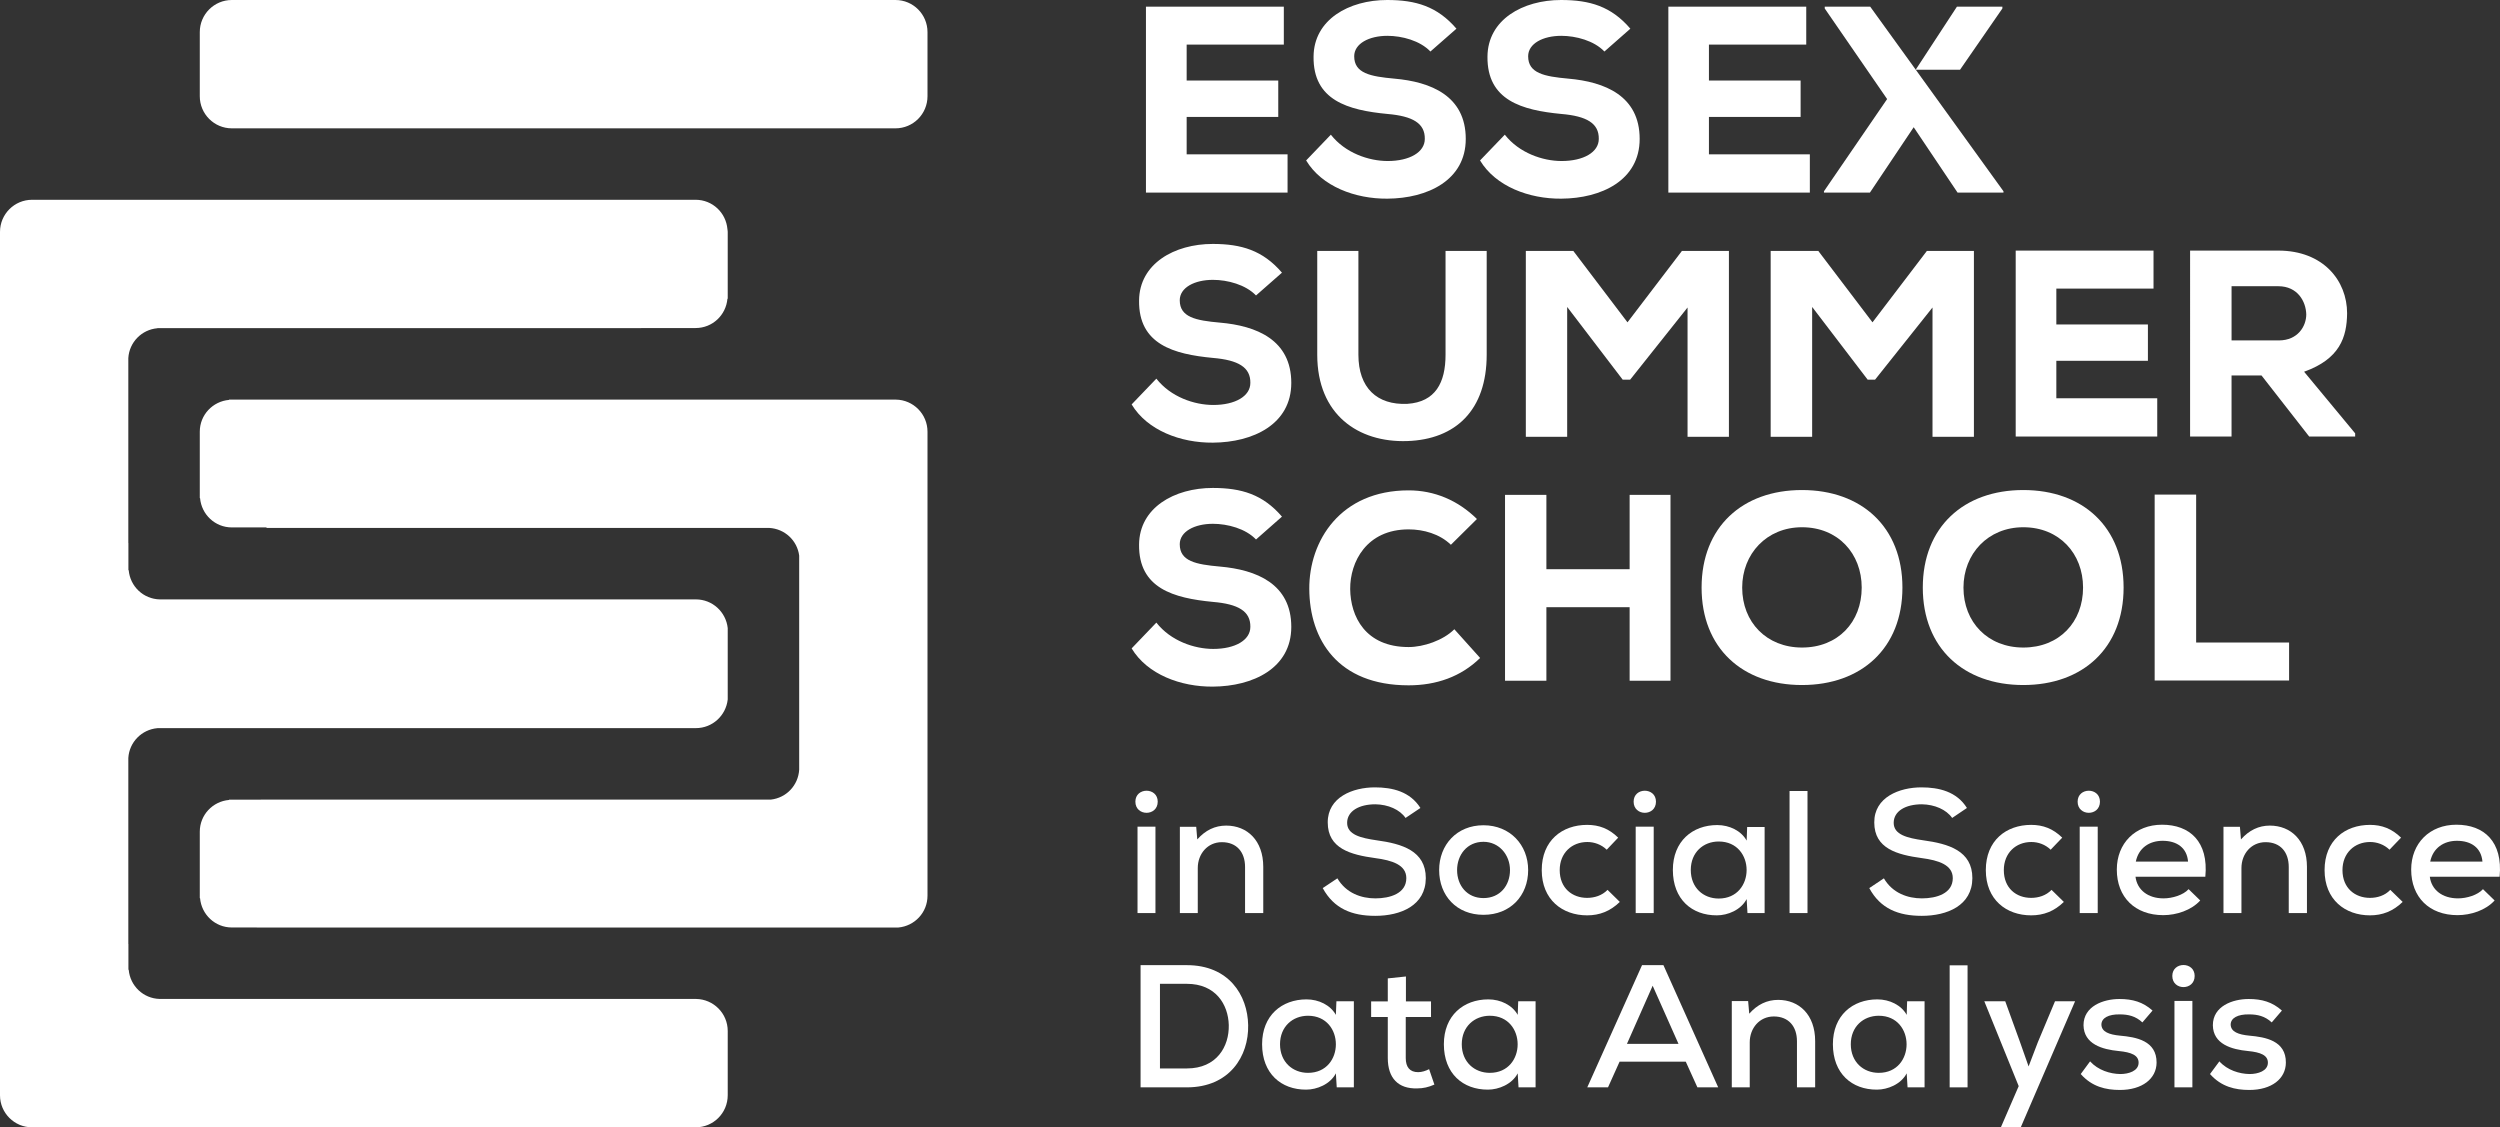 <?xml version="1.0" encoding="utf-8"?>
<!-- Generator: Adobe Illustrator 23.0.1, SVG Export Plug-In . SVG Version: 6.00 Build 0)  -->
<svg version="1.1" id="Layer_5" xmlns="http://www.w3.org/2000/svg" xmlns:xlink="http://www.w3.org/1999/xlink" x="0px" y="0px"
	 viewBox="0 0 308.457 139.093" style="enable-background:new 0 0 308.457 139.093;" xml:space="preserve">
<rect x="0" y="0" width="308.457" height="139.093" fill="#333333" stroke="none"/>
<style type="text/css">
	.st0{display:none;}
	.st1{display:inline;fill:#FFFFFF;}
	.st2{display:inline;fill:#DC5726;}
	.st3{display:inline;fill:#4A6E9C;}
	.st4{fill:#FFFFFF;}
</style>
<g class="st0">
	<rect x="-381" y="-330.978" class="st1" width="841.89" height="297.64"/>
	<rect x="-381" y="-33.338" class="st2" width="420.945" height="297.64"/>
	<rect x="39.945" y="-33.338" class="st3" width="420.945" height="297.64"/>
</g>
<g>
	<g>
		<g>
			<g>
				<path class="st4" d="M158.864,23.761h-17.473c0-7.642,0-15.306,0-22.942h17.011v4.685h-11.989v4.429h11.302v4.491h-11.302v4.62
					h12.45V23.761z"/>
			</g>
		</g>
		<g>
			<g>
				<path class="st4" d="M176.488,6.356c-1.277-1.342-3.503-1.936-5.309-1.936c-2.259,0-4.094,0.957-4.094,2.524
					c0,2.099,1.995,2.49,4.941,2.757c4.53,0.394,8.823,2.133,8.823,7.439c0,5.109-4.721,7.341-9.67,7.372
					c-3.97,0.034-8.092-1.505-10.025-4.716l3.05-3.179c1.767,2.259,4.684,3.25,7.009,3.25c2.715,0,4.583-1.092,4.583-2.726
					c0.031-1.936-1.505-2.817-4.617-3.081c-4.848-0.461-9.181-1.674-9.108-7.079C162.103,2.425,166.427,0,171.148,0
					c3.539,0,6.184,0.785,8.553,3.54L176.488,6.356z"/>
			</g>
		</g>
		<g>
			<g>
				<path class="st4" d="M197.956,6.356c-1.277-1.342-3.517-1.936-5.321-1.936c-2.265,0-4.088,0.957-4.088,2.524
					c0,2.099,1.995,2.49,4.941,2.757c4.536,0.394,8.818,2.133,8.818,7.439c0,5.109-4.713,7.341-9.67,7.372
					c-3.959,0.034-8.095-1.505-10.025-4.716l3.056-3.179c1.764,2.259,4.69,3.25,7,3.25c2.724,0,4.595-1.092,4.595-2.726
					c0.031-1.936-1.503-2.817-4.626-3.081c-4.848-0.461-9.169-1.674-9.108-7.079C183.562,2.425,187.881,0,192.608,0
					c3.545,0,6.196,0.785,8.55,3.54L197.956,6.356z"/>
			</g>
		</g>
		<g>
			<g>
				<path class="st4" d="M223.304,23.761h-17.458c0-7.642,0-15.306,0-22.942h17.014v4.685h-12.006v4.429h11.311v4.491h-11.311v4.62
					h12.45V23.761z"/>
			</g>
		</g>
		<g>
			<g>
				<path class="st4" d="M154.97,36.456c-1.283-1.337-3.512-1.927-5.318-1.927c-2.257,0-4.091,0.948-4.091,2.521
					c0,2.099,1.997,2.493,4.941,2.755c4.53,0.388,8.821,2.127,8.821,7.439c0,5.112-4.721,7.341-9.67,7.372
					c-3.97,0.034-8.095-1.508-10.028-4.718l3.05-3.179c1.77,2.262,4.688,3.247,7.02,3.247c2.707,0,4.578-1.083,4.578-2.721
					c0.031-1.933-1.503-2.822-4.62-3.084c-4.845-0.459-9.178-1.668-9.11-7.079c0.037-4.555,4.358-6.984,9.088-6.984
					c3.534,0,6.184,0.796,8.542,3.545L154.97,36.456z"/>
			</g>
		</g>
		<g>
			<g>
				<path class="st4" d="M183.432,30.958v12.807c0,6.817-3.798,10.458-9.822,10.655c-6.007,0.194-11.085-3.244-11.085-10.655V30.958
					h5.079v12.807c0,4.099,2.301,6.229,6.035,6.063c3.475-0.231,4.716-2.617,4.716-6.063V30.958H183.432z"/>
			</g>
		</g>
		<g>
			<g>
				<path class="st4" d="M208.215,37.939l-7.085,8.908h-0.917l-6.851-8.975v16.026h-5.101V30.958c1.927,0,3.928,0,5.858,0
					l6.685,8.812l6.719-8.812h5.796v22.939h-5.104V37.939z"/>
			</g>
		</g>
		<g>
			<g>
				<path class="st4" d="M238.438,37.939l-7.09,8.908h-0.909l-6.851-8.975v16.026h-5.118V30.958c1.939,0,3.939,0,5.875,0
					l6.688,8.812l6.713-8.812h5.801v22.939h-5.109V37.939z"/>
			</g>
		</g>
		<g>
			<g>
				<path class="st4" d="M266.166,53.861h-17.464c0-7.636,0-15.303,0-22.942h17.005v4.69h-11.991v4.423h11.299v4.488h-11.299v4.62
					h12.45V53.861z"/>
			</g>
		</g>
		<g>
			<g>
				<path class="st4" d="M290.585,53.861h-5.672l-5.881-7.535h-3.697v7.535h-5.115V30.919c3.742,0,7.175,0,10.883,0
					c5.543,0,8.489,3.708,8.489,7.735c-0.031,2.982-0.914,5.635-5.306,7.211l6.3,7.602V53.861z M275.336,35.314v6.688h5.83
					c2.361,0,3.388-1.77,3.388-3.213c-0.039-1.578-1.055-3.475-3.45-3.475H275.336z"/>
			</g>
		</g>
		<g>
			<g>
				<path class="st4" d="M154.97,66.564c-1.283-1.348-3.512-1.936-5.318-1.936c-2.257,0-4.091,0.951-4.091,2.521
					c0,2.099,1.997,2.493,4.941,2.754c4.53,0.394,8.821,2.133,8.821,7.445c0,5.107-4.721,7.335-9.67,7.369
					c-3.97,0.034-8.095-1.505-10.028-4.716l3.05-3.182c1.77,2.262,4.688,3.247,7.02,3.247c2.707,0,4.578-1.086,4.578-2.718
					c0.031-1.938-1.503-2.822-4.62-3.084c-4.845-0.464-9.178-1.671-9.11-7.079c0.037-4.552,4.358-6.981,9.088-6.981
					c3.534,0,6.184,0.791,8.542,3.539L154.97,66.564z"/>
			</g>
		</g>
		<g>
			<g>
				<path class="st4" d="M182.622,81.181c-2.369,2.321-5.414,3.376-8.823,3.376c-8.748,0-12.225-5.641-12.256-11.899
					c-0.031-5.931,3.838-12.155,12.256-12.155c3.157,0,6.069,1.21,8.429,3.534l-3.213,3.179c-1.384-1.342-3.376-1.899-5.216-1.899
					c-5.208,0-7.237,4.029-7.209,7.369c0.037,3.345,1.843,7.149,7.209,7.149c1.84,0,4.265-0.819,5.641-2.197L182.622,81.181z"/>
			</g>
		</g>
		<g>
			<g>
				<path class="st4" d="M201.068,83.994v-9.074h-10.27v9.074h-5.104V61.055h5.104v9.175h10.27v-9.175h5.042v22.939H201.068z"/>
			</g>
		</g>
		<g>
			<g>
				<path class="st4" d="M222.333,84.521c-7.347,0-12.386-4.555-12.386-12.023c0-7.479,5.039-12.036,12.386-12.036
					c7.338,0,12.394,4.558,12.394,12.036C234.727,79.965,229.671,84.521,222.333,84.521z M222.333,65.053
					c-4.353,0-7.377,3.281-7.377,7.445c0,4.285,3.025,7.397,7.377,7.397c4.451,0,7.369-3.143,7.369-7.397
					C229.702,68.306,226.784,65.053,222.333,65.053z"/>
			</g>
		</g>
		<g>
			<g>
				<path class="st4" d="M249.642,84.521c-7.346,0-12.402-4.555-12.402-12.023c0-7.479,5.056-12.036,12.402-12.036
					c7.329,0,12.374,4.558,12.374,12.036C262.016,79.965,256.971,84.521,249.642,84.521z M249.642,65.053
					c-4.367,0-7.383,3.281-7.383,7.445c0,4.285,3.016,7.397,7.383,7.397c4.445,0,7.372-3.143,7.372-7.397
					C257.014,68.306,254.087,65.053,249.642,65.053z"/>
			</g>
		</g>
		<g>
			<g>
				<path class="st4" d="M270.966,61.024v18.252h11.468v4.687h-16.586V61.024H270.966z"/>
			</g>
		</g>
		<g>
			<g>
				<g>
					<path class="st4" d="M142.843,98.912c0,1.834-2.757,1.834-2.757,0C140.086,97.111,142.843,97.111,142.843,98.912z
						 M140.351,101.993v10.664h2.212v-10.664H140.351z"/>
				</g>
			</g>
			<g>
				<g>
					<path class="st4" d="M153.619,112.656v-5.683c0-1.835-1.03-3.064-2.864-3.064c-1.761,0-2.971,1.443-2.971,3.191v5.557h-2.209
						v-10.644h2.017l0.13,1.556c1.013-1.142,2.189-1.705,3.57-1.705c2.591,0,4.572,1.837,4.572,5.087v5.706H153.619z"/>
				</g>
			</g>
			<g>
				<g>
					<path class="st4" d="M173.419,100.921c-0.706-1.033-2.141-1.66-3.72-1.685c-2.017,0-3.486,0.844-3.486,2.29
						c0,1.463,1.683,1.871,3.655,2.155c3.098,0.425,6.052,1.286,6.052,4.668c-0.017,3.382-3.101,4.651-6.238,4.651
						c-2.884,0-5.095-0.883-6.48-3.424l1.806-1.204c1.08,1.829,2.949,2.473,4.69,2.473c1.804,0,3.818-0.602,3.818-2.496
						c0-1.64-1.745-2.2-3.858-2.476c-2.991-0.413-5.838-1.165-5.838-4.392c-0.017-3.123,3.103-4.333,5.813-4.333
						c2.178,0,4.344,0.518,5.622,2.543L173.419,100.921z"/>
				</g>
			</g>
			<g>
				<g>
					<path class="st4" d="M188.548,107.356c0,3.148-2.183,5.517-5.515,5.517c-3.317,0-5.467-2.369-5.467-5.517
						c0-3.118,2.175-5.534,5.467-5.534C186.308,101.821,188.548,104.238,188.548,107.356z M179.78,107.356
						c0,1.896,1.227,3.452,3.253,3.452c2.046,0,3.275-1.556,3.275-3.452c0-1.871-1.342-3.492-3.275-3.492
						C181.007,103.864,179.78,105.485,179.78,107.356z"/>
				</g>
			</g>
			<g>
				<g>
					<path class="st4" d="M199.858,111.281c-1.19,1.156-2.504,1.657-4.035,1.657c-3.044,0-5.599-1.922-5.599-5.582
						c0-3.655,2.521-5.58,5.599-5.58c1.469,0,2.695,0.459,3.832,1.576l-1.413,1.488c-0.664-0.647-1.55-0.951-2.394-0.951
						c-1.916,0-3.407,1.359-3.407,3.467c0,2.239,1.559,3.427,3.382,3.427c0.895,0,1.832-0.279,2.521-0.988L199.858,111.281z"/>
				</g>
			</g>
			<g>
				<g>
					<path class="st4" d="M204.318,98.912c0,1.834-2.757,1.834-2.757,0C201.56,97.111,204.318,97.111,204.318,98.912z
						 M201.816,101.993v10.664h2.223v-10.664H201.816z"/>
				</g>
			</g>
			<g>
				<g>
					<path class="st4" d="M215.569,102.038h2.155c0,3.534,0,7.09,0,10.618h-2.116l-0.101-1.728
						c-0.715,1.362-2.346,2.009-3.666,2.009c-3.092,0.02-5.439-1.984-5.439-5.599c0-3.554,2.431-5.54,5.475-5.54
						c1.514,0,2.963,0.709,3.63,1.919L215.569,102.038z M208.614,107.339c0,2.195,1.547,3.525,3.444,3.525
						c4.592,0,4.592-7.037,0-7.037C210.161,103.828,208.614,105.164,208.614,107.339z"/>
				</g>
			</g>
			<g>
				<g>
					<path class="st4" d="M223.014,97.595v15.061H220.8V97.595H223.014z"/>
				</g>
			</g>
			<g>
				<g>
					<path class="st4" d="M240.863,100.921c-0.715-1.033-2.164-1.66-3.731-1.685c-2.031,0-3.483,0.844-3.483,2.29
						c0,1.463,1.677,1.871,3.658,2.155c3.101,0.425,6.049,1.286,6.049,4.668c-0.017,3.382-3.106,4.651-6.243,4.651
						c-2.878,0-5.112-0.883-6.477-3.424l1.804-1.204c1.063,1.829,2.946,2.473,4.693,2.473c1.801,0,3.807-0.602,3.807-2.496
						c0-1.64-1.747-2.2-3.846-2.476c-3.005-0.413-5.841-1.165-5.841-4.392c-0.023-3.123,3.106-4.333,5.813-4.333
						c2.172,0,4.358,0.518,5.619,2.543L240.863,100.921z"/>
				</g>
			</g>
			<g>
				<g>
					<path class="st4" d="M254.644,111.281c-1.184,1.156-2.504,1.657-4.035,1.657c-3.055,0-5.593-1.922-5.593-5.582
						c0-3.655,2.515-5.58,5.593-5.58c1.458,0,2.696,0.459,3.835,1.576l-1.427,1.488c-0.664-0.647-1.542-0.951-2.386-0.951
						c-1.913,0-3.393,1.359-3.393,3.467c0,2.239,1.542,3.427,3.371,3.427c0.9,0,1.834-0.279,2.518-0.988L254.644,111.281z"/>
				</g>
			</g>
			<g>
				<g>
					<path class="st4" d="M259.098,98.912c0,1.834-2.755,1.834-2.755,0C256.344,97.111,259.098,97.111,259.098,98.912z
						 M256.6,101.993v10.664h2.223v-10.664H256.6z"/>
				</g>
			</g>
			<g>
				<g>
					<path class="st4" d="M263.485,108.174c0.197,1.621,1.53,2.67,3.455,2.67c1.086,0,2.442-0.408,3.095-1.137l1.435,1.395
						c-1.092,1.21-2.932,1.812-4.558,1.812c-3.492,0-5.734-2.22-5.734-5.622c0-3.233,2.262-5.537,5.582-5.537
						c3.421,0,5.756,2.091,5.34,6.418H263.485z M269.967,106.303c-0.13-1.68-1.356-2.563-3.134-2.563
						c-1.638,0-2.966,0.883-3.309,2.563H269.967z"/>
				</g>
			</g>
			<g>
				<g>
					<path class="st4" d="M282.392,112.656v-5.683c0-1.835-1.021-3.064-2.859-3.064c-1.773,0-2.977,1.443-2.977,3.191v5.557h-2.217
						v-10.644h2.029l0.127,1.556c1.013-1.142,2.203-1.705,3.562-1.705c2.6,0,4.581,1.837,4.581,5.087v5.706H282.392z"/>
				</g>
			</g>
			<g>
				<g>
					<path class="st4" d="M296.449,111.281c-1.193,1.156-2.515,1.657-4.035,1.657c-3.056,0-5.602-1.922-5.602-5.582
						c0-3.655,2.518-5.58,5.602-5.58c1.457,0,2.684,0.459,3.835,1.576l-1.426,1.488c-0.664-0.647-1.553-0.951-2.397-0.951
						c-1.913,0-3.405,1.359-3.405,3.467c0,2.239,1.564,3.427,3.393,3.427c0.9,0,1.84-0.279,2.507-0.988L296.449,111.281z"/>
				</g>
			</g>
			<g>
				<g>
					<path class="st4" d="M299.797,108.174c0.205,1.621,1.536,2.67,3.483,2.67c1.075,0,2.425-0.408,3.075-1.137l1.438,1.395
						c-1.095,1.21-2.926,1.812-4.575,1.812c-3.489,0-5.72-2.22-5.72-5.622c0-3.233,2.265-5.537,5.579-5.537
						c3.416,0,5.746,2.091,5.332,6.418H299.797z M306.291,106.303c-0.146-1.68-1.362-2.563-3.151-2.563
						c-1.612,0-2.949,0.883-3.292,2.563H306.291z"/>
				</g>
			</g>
			<g>
				<g>
					<path class="st4" d="M146.439,119.083c5.157,0,7.498,3.68,7.563,7.408c0.079,3.809-2.29,7.67-7.563,7.67
						c-1.806,0-3.9,0-5.712,0v-15.078H146.439z M143.119,131.828h3.32c3.683,0,5.233-2.712,5.171-5.357
						c-0.068-2.541-1.618-5.084-5.171-5.084h-3.32V131.828z"/>
				</g>
			</g>
			<g>
				<g>
					<path class="st4" d="M164.891,123.542h2.152c0,3.531,0,7.085,0,10.619h-2.113l-0.107-1.728c-0.7,1.356-2.349,2.009-3.663,2.009
						c-3.089,0.017-5.439-1.989-5.439-5.602c0-3.551,2.428-5.534,5.484-5.534c1.508,0,2.949,0.706,3.618,1.913L164.891,123.542z
						 M157.933,128.84c0,2.192,1.559,3.531,3.452,3.531c4.586,0,4.586-7.045,0-7.045
						C159.491,125.326,157.933,126.668,157.933,128.84z"/>
				</g>
			</g>
			<g>
				<g>
					<path class="st4" d="M173.467,120.481v3.078h3.095v1.922h-3.117v5.059c0,1.123,0.501,1.747,1.531,1.747
						c0.433,0,0.928-0.152,1.35-0.371l0.653,1.902c-0.732,0.324-1.384,0.473-2.13,0.473c-2.318,0.065-3.621-1.252-3.621-3.751
						v-5.059h-2.054v-1.922h2.054v-2.842L173.467,120.481z"/>
				</g>
			</g>
			<g>
				<g>
					<path class="st4" d="M187.321,123.542h2.144c0,3.531,0,7.085,0,10.619h-2.105l-0.101-1.728
						c-0.706,1.356-2.355,2.009-3.663,2.009c-3.1,0.017-5.447-1.989-5.447-5.602c0-3.551,2.431-5.534,5.487-5.534
						c1.508,0,2.96,0.706,3.624,1.913L187.321,123.542z M180.357,128.84c0,2.192,1.564,3.531,3.458,3.531
						c4.583,0,4.583-7.045,0-7.045C181.921,125.326,180.357,126.668,180.357,128.84z"/>
				</g>
			</g>
			<g>
				<g>
					<path class="st4" d="M207.995,130.993h-8.168l-1.426,3.168h-2.56l6.758-15.078h2.639l6.758,15.078h-2.566L207.995,130.993z
						 M203.91,121.623l-3.174,7.175h6.364L203.91,121.623z"/>
				</g>
			</g>
			<g>
				<g>
					<path class="st4" d="M221.714,134.161v-5.686c0-1.832-1.027-3.061-2.859-3.061c-1.761,0-2.968,1.443-2.968,3.191v5.557h-2.214
						v-10.644h2.017l0.135,1.556c1.013-1.142,2.195-1.705,3.562-1.705c2.597,0,4.572,1.832,4.572,5.084v5.709H221.714z"/>
				</g>
			</g>
			<g>
				<g>
					<path class="st4" d="M235.307,123.542h2.152c0,3.531,0,7.085,0,10.619h-2.099l-0.107-1.728
						c-0.709,1.356-2.352,2.009-3.669,2.009c-3.095,0.017-5.436-1.989-5.436-5.602c0-3.551,2.425-5.534,5.487-5.534
						c1.505,0,2.954,0.706,3.618,1.913L235.307,123.542z M228.357,128.84c0,2.192,1.55,3.531,3.452,3.531
						c4.575,0,4.575-7.045,0-7.045C229.907,125.326,228.357,126.668,228.357,128.84z"/>
				</g>
			</g>
			<g>
				<g>
					<path class="st4" d="M242.763,119.105v15.056h-2.209v-15.056H242.763z"/>
				</g>
			</g>
			<g>
				<g>
					<path class="st4" d="M256.029,123.542l-6.702,15.548h-2.454l2.2-5.081l-4.243-10.467h2.583l1.818,5.017l1.063,3.019
						l1.137-2.974l2.121-5.062H256.029z"/>
				</g>
			</g>
			<g>
				<g>
					<path class="st4" d="M264.335,126.148c-0.838-0.776-1.739-0.99-2.797-0.99c-1.359-0.022-2.262,0.428-2.262,1.272
						c0.034,0.88,0.951,1.224,2.304,1.353c1.958,0.175,4.524,0.605,4.505,3.337c-0.023,1.981-1.773,3.362-4.53,3.362
						c-1.722,0-3.438-0.388-4.828-1.964l1.153-1.564c0.985,1.092,2.471,1.545,3.725,1.564c1.052,0,2.24-0.383,2.262-1.373
						c0.017-0.945-0.889-1.314-2.465-1.466c-1.992-0.191-4.296-0.838-4.333-3.188c0-2.344,2.445-3.23,4.429-3.23
						c1.632,0,2.909,0.368,4.088,1.424L264.335,126.148z"/>
				</g>
			</g>
			<g>
				<g>
					<path class="st4" d="M270.783,120.416c0,1.834-2.758,1.834-2.758,0C268.026,118.616,270.783,118.616,270.783,120.416z
						 M268.29,123.497v10.664h2.212v-10.664H268.29z"/>
				</g>
			</g>
			<g>
				<g>
					<path class="st4" d="M280.293,126.148c-0.838-0.776-1.747-0.99-2.802-0.99c-1.362-0.022-2.265,0.428-2.265,1.272
						c0.034,0.88,0.954,1.224,2.316,1.353c1.944,0.175,4.524,0.605,4.496,3.337c-0.017,1.981-1.756,3.362-4.513,3.362
						c-1.733,0-3.452-0.388-4.848-1.964l1.156-1.564c0.982,1.092,2.473,1.545,3.725,1.564c1.058,0,2.237-0.383,2.262-1.373
						c0.017-0.945-0.889-1.314-2.454-1.466c-2.003-0.191-4.31-0.838-4.336-3.188c0-2.344,2.431-3.23,4.42-3.23
						c1.64,0,2.904,0.368,4.1,1.424L280.293,126.148z"/>
				</g>
			</g>
		</g>
		<polygon class="st4" points="241.837,8.601 247.059,1.047 247.059,0.819 241.454,0.819 236.367,8.596 236.37,8.601 		"/>
		<polygon class="st4" points="236.37,8.601 236.367,8.596 230.749,0.819 225.141,0.819 225.141,1.047 232.839,12.222 
			225.046,23.598 225.046,23.761 230.718,23.761 236.117,15.697 241.528,23.761 247.194,23.761 247.194,23.598 		"/>
	</g>
	<g>
		<path class="st4" d="M89.788,135.137c0,2.186-1.77,3.956-3.959,3.956h-12.09H16.046H3.959c-2.186,0-3.959-1.77-3.959-3.956
			v-12.093V40.699V28.612c0-2.189,1.772-3.962,3.959-3.962h12.087h69.783c2.071,0,3.748,1.592,3.922,3.616
			c0.011,0.115,0.037,0.228,0.037,0.346v7.915v0.335h-0.037c-0.175,2.023-1.851,3.613-3.922,3.613H79.11v0.014H19.422v0.011
			c-1.941,0.169-3.472,1.725-3.59,3.683v22.824h0.011v3.342h0.037c0.172,2.001,1.815,3.573,3.855,3.607h66.128
			c2.043,0,3.708,1.553,3.925,3.539v0.861v7.082v0.861c-0.217,1.986-1.882,3.539-3.925,3.539h-66.44v0.005
			c-1.941,0.172-3.472,1.725-3.59,3.68v22.95h0.011v3.179h0.037c0.172,1.989,1.804,3.554,3.824,3.601h61.483h4.606h0.076
			c2.169,0.025,3.919,1.784,3.919,3.959V135.137z"/>
		<path class="st4" d="M110.445,49.305h0.076c2.166,0.022,3.916,1.784,3.916,3.956v12.09v33.074v12.093
			c0,2.065-1.581,3.739-3.601,3.922h-0.709H98.377H31.684v-0.005h-3.078c-2.071,0-3.745-1.595-3.922-3.616H24.65v-8.199
			c0-2.071,1.592-3.745,3.613-3.919v-0.039h3.911v-0.006h62.943c1.908-0.214,3.376-1.764,3.489-3.697V68.553
			c-0.247-1.874-1.781-3.312-3.7-3.416H32.883v-0.062h-4.277c-2.071,0-3.745-1.593-3.922-3.616H24.65v-8.196
			c0-2.071,1.592-3.745,3.613-3.922v-0.037h70.129H110.445z"/>
		<path class="st4" d="M98.391,15.835H33.26h-4.654c-2.183,0-3.956-1.772-3.956-3.962V3.959C24.65,1.773,26.422,0,28.606,0h12.087
			h57.701h7.439h4.648c2.189,0,3.956,1.773,3.956,3.959v7.914c0,2.189-1.767,3.962-3.956,3.962h-4.648H98.391z"/>
	</g>
</g>
</svg>
